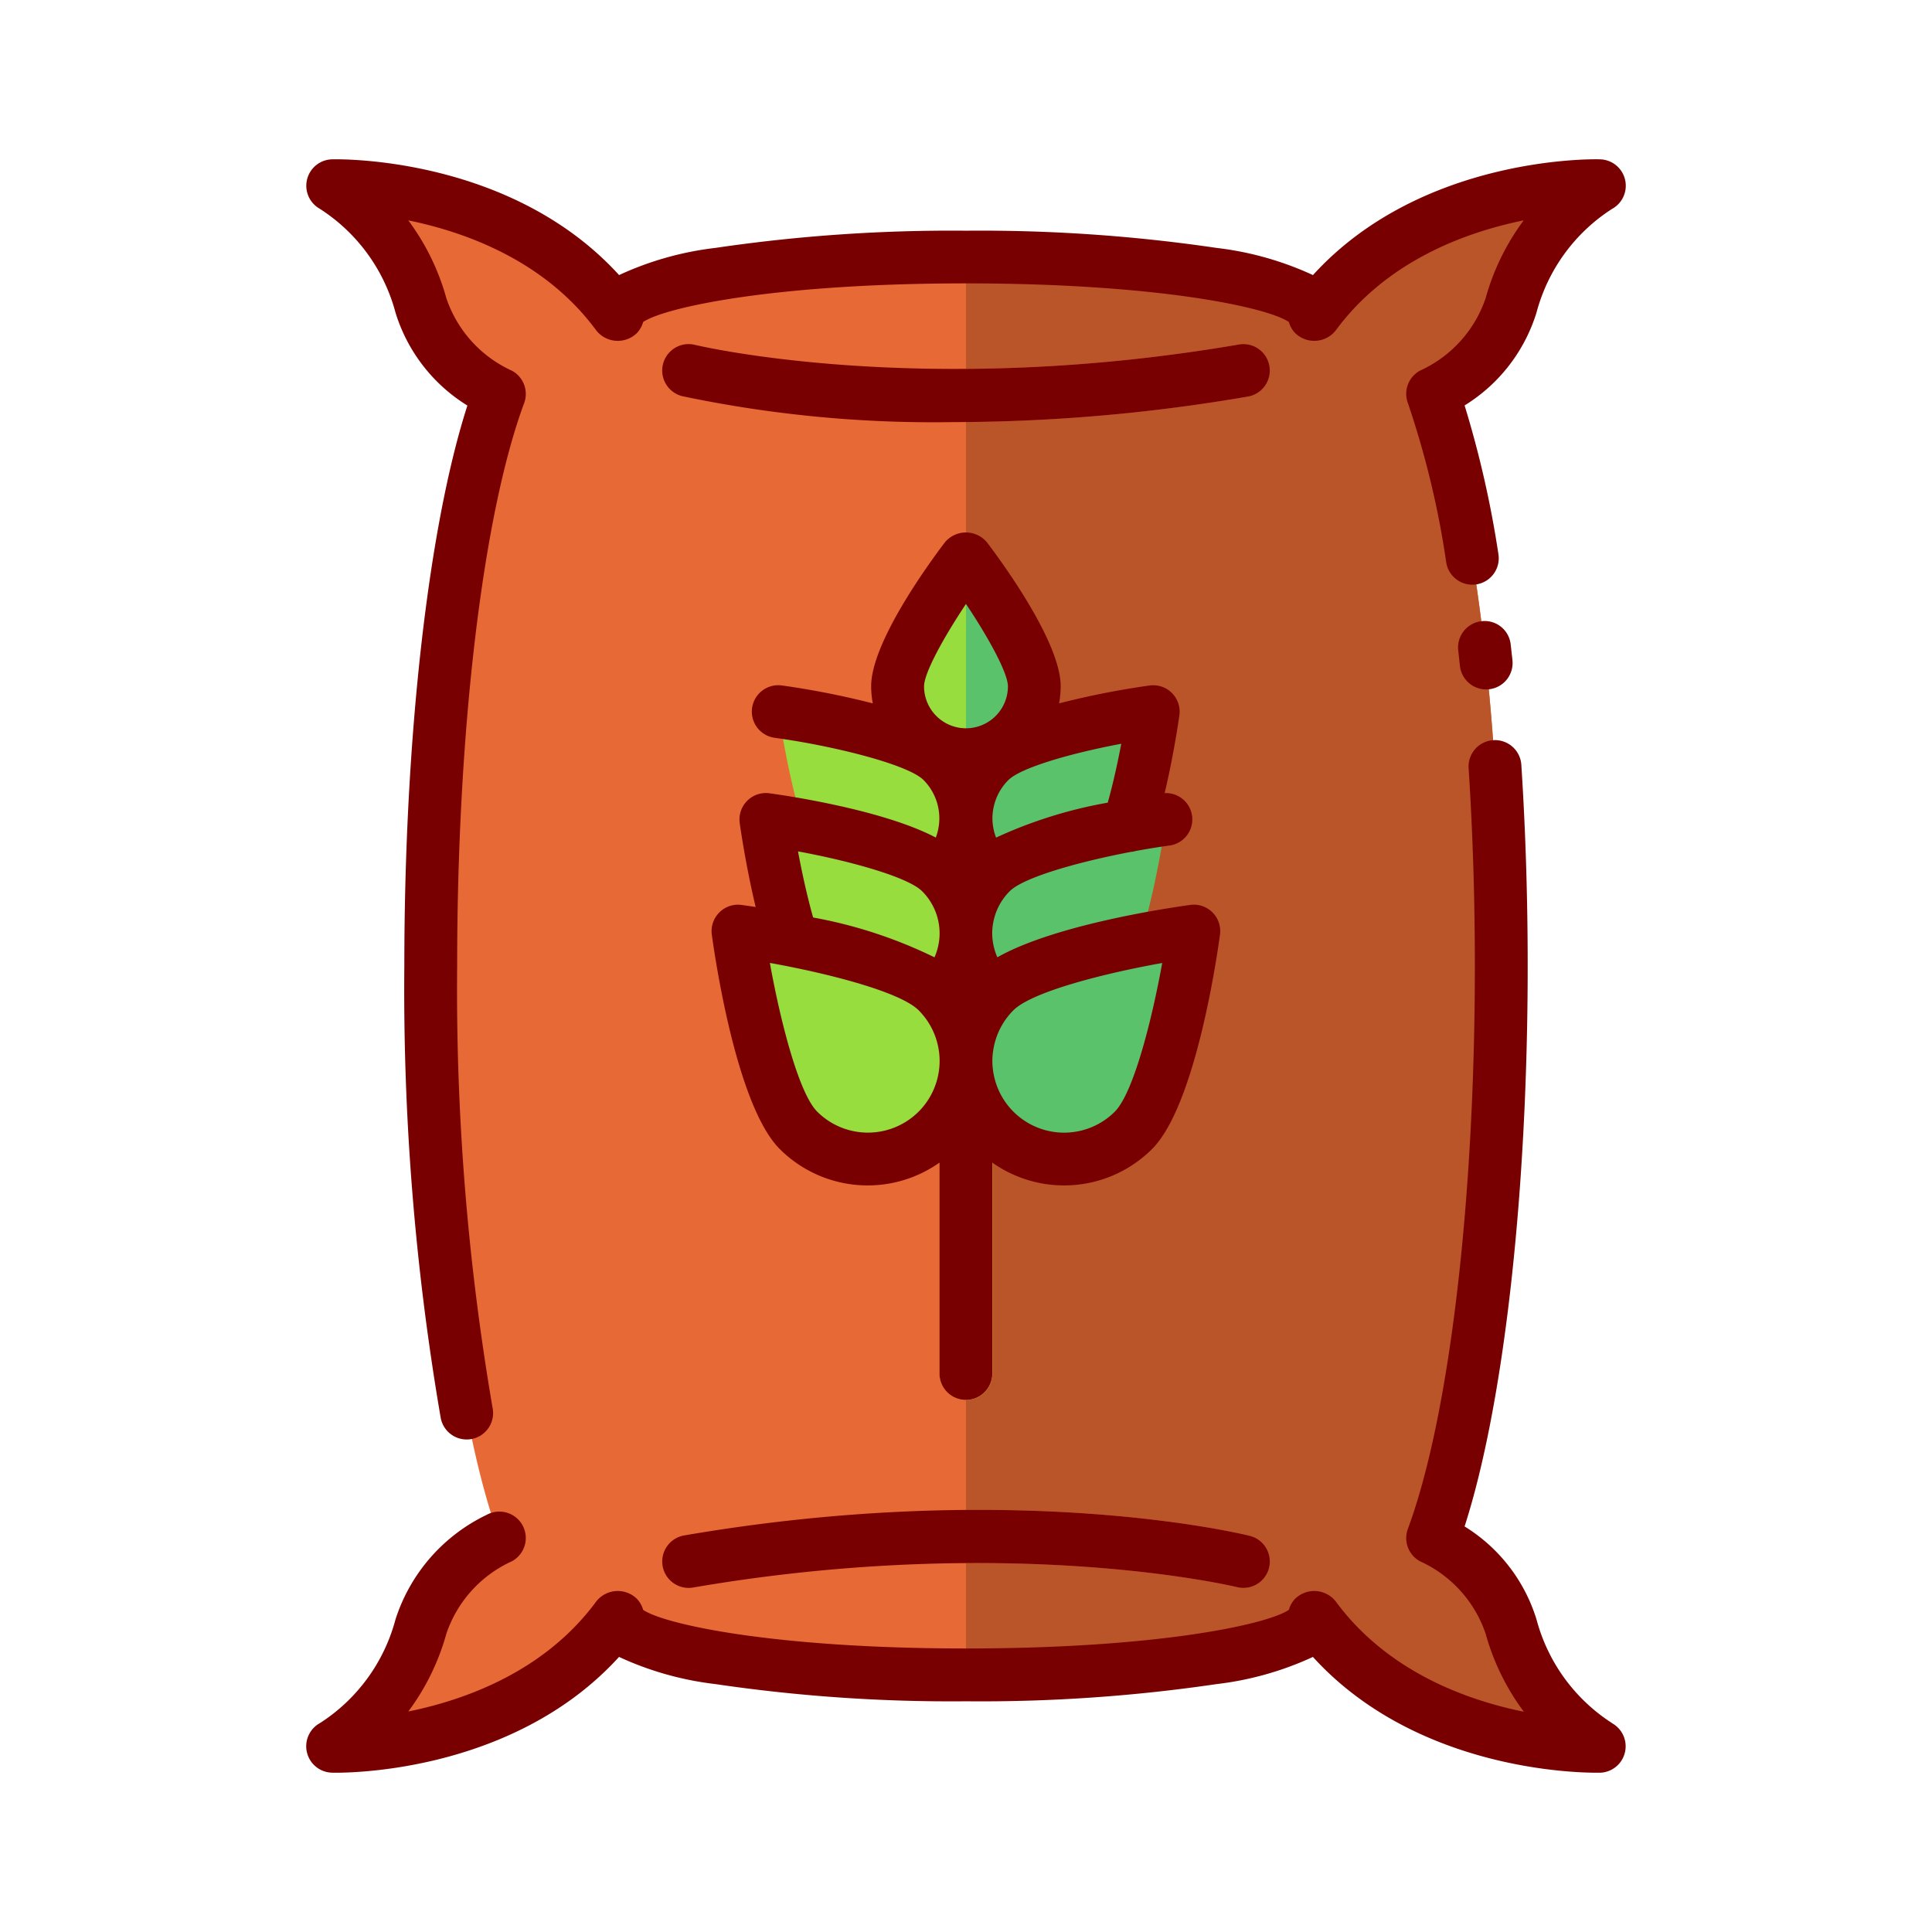 <svg id="Layer_1" data-name="Layer 1" xmlns="http://www.w3.org/2000/svg" viewBox="0 0 128 128"><title>WHEAT</title><path d="M100.112,107.771a10.019,10.019,0,0,0-5.2-5.87c2.709-7.309,4.547-21.54,4.547-37.9s-1.839-30.591-4.547-37.9a10.019,10.019,0,0,0,5.2-5.87,13.545,13.545,0,0,1,5.845-7.924S93.6,12,87.079,20.873h0c0-.009,0-.019,0-.028,0-2.1-10.333-3.81-23.079-3.81s-23.079,1.706-23.079,3.81c0,.009,0,.019,0,.028h0C34.4,12,22.043,12.305,22.043,12.305a13.545,13.545,0,0,1,5.845,7.924,10.019,10.019,0,0,0,5.2,5.87c-2.709,7.309-4.547,21.54-4.547,37.9s1.839,30.591,4.547,37.9a10.019,10.019,0,0,0-5.2,5.87,13.545,13.545,0,0,1-5.845,7.924s12.36.308,18.879-8.568h0c0,.009,0,.019,0,.028,0,2.1,10.333,3.81,23.079,3.81s23.079-1.706,23.079-3.81c0-.009,0-.019,0-.028h0c6.519,8.876,18.879,8.568,18.879,8.568A13.545,13.545,0,0,1,100.112,107.771Z" style="fill:#e76a36"/><path d="M100.112,20.229a13.545,13.545,0,0,1,5.845-7.924S93.6,12,87.079,20.873h0c0-.009,0-.018,0-.028,0-2.1-10.333-3.81-23.079-3.81h0v93.93h0c12.746,0,23.079-1.706,23.079-3.81,0-.009,0-.019,0-.028h0c6.519,8.876,18.879,8.568,18.879,8.568a13.545,13.545,0,0,1-5.845-7.924,10.019,10.019,0,0,0-5.2-5.87c2.709-7.309,4.547-21.54,4.547-37.9s-1.839-30.591-4.547-37.9A10.019,10.019,0,0,0,100.112,20.229Z" style="fill:#b95529"/><path d="M62.435,50.448A5.343,5.343,0,0,1,54.88,58c-2.086-2.086-3.293-10.849-3.293-10.849S60.349,48.362,62.435,50.448Z" style="fill:#96dd3d"/><path d="M65.565,50.448A5.343,5.343,0,0,0,73.121,58c2.086-2.086,3.293-10.849,3.293-10.849S67.651,48.362,65.565,50.448Z" style="fill:#59c26a"/><path d="M62.329,57.806a5.7,5.7,0,0,1-8.067,8.067c-2.228-2.228-3.516-11.583-3.516-11.583S60.1,55.579,62.329,57.806Z" style="fill:#96dd3d"/><path d="M65.671,57.806a5.7,5.7,0,0,0,8.067,8.067c2.228-2.228,3.516-11.583,3.516-11.583S67.9,55.579,65.671,57.806Z" style="fill:#59c26a"/><path d="M62.1,65.695A6.5,6.5,0,1,1,52.9,74.887c-2.538-2.538-4.007-13.2-4.007-13.2S59.558,63.156,62.1,65.695Z" style="fill:#96dd3d"/><path d="M65.9,65.695A6.5,6.5,0,0,0,75.1,74.887c2.538-2.538,4.007-13.2,4.007-13.2S68.442,63.156,65.9,65.695Z" style="fill:#59c26a"/><path d="M63.138,27.965A80.924,80.924,0,0,1,45.2,26.247a1.75,1.75,0,0,1,.839-3.4c.147.037,15,3.584,36.035-.025a1.75,1.75,0,0,1,.592,3.449A115.635,115.635,0,0,1,63.138,27.965Z" style="fill:#e76a36"/><path d="M45.623,105.2a1.75,1.75,0,0,1-.294-3.475c21.811-3.745,36.839-.129,37.467.026a1.75,1.75,0,0,1-.84,3.4c-.147-.038-15-3.587-36.035.025A1.721,1.721,0,0,1,45.623,105.2Z" style="fill:#e76a36"/><path d="M64,92.755A1.75,1.75,0,0,1,62.25,91V50a1.75,1.75,0,0,1,3.5,0V91A1.75,1.75,0,0,1,64,92.755Z" style="fill:#ffd92d"/><path d="M59.125,45.623a4.875,4.875,0,0,0,9.75,0C68.875,42.93,64,36.5,64,36.5S59.125,42.93,59.125,45.623Z" style="fill:#96dd3d"/><path d="M64,36.5v14h0a4.875,4.875,0,0,0,4.875-4.875C68.875,42.93,64,36.5,64,36.5Z" style="fill:#59c26a"/><path d="M98.15,41.157A1.75,1.75,0,0,0,96.612,43.1l.111,1.013a1.75,1.75,0,0,0,1.738,1.563,1.773,1.773,0,0,0,.189-.01,1.75,1.75,0,0,0,1.553-1.927l-.115-1.038A1.738,1.738,0,0,0,98.15,41.157Z" style="fill:#790000"/><path d="M106.8,114.159a11.747,11.747,0,0,1-5-6.859,11.051,11.051,0,0,0-4.767-6.169C99.624,93.089,101.213,79.1,101.213,64c0-4.554-.143-9.05-.423-13.361a1.75,1.75,0,0,0-3.492.228c.275,4.236.415,8.655.415,13.134,0,15.616-1.7,29.9-4.438,37.292a1.75,1.75,0,0,0,.809,2.148,8.134,8.134,0,0,1,4.344,4.8,15.616,15.616,0,0,0,2.531,5.166c-3.842-.78-9.065-2.683-12.469-7.316a1.814,1.814,0,0,0-2.713-.139,1.753,1.753,0,0,0-.389.706c-1.4.953-8.628,2.557-21.388,2.557s-20-1.605-21.39-2.558a1.757,1.757,0,0,0-.419-.736,1.811,1.811,0,0,0-2.681.17c-3.388,4.613-8.614,6.519-12.459,7.3a15.621,15.621,0,0,0,2.522-5.154,8.132,8.132,0,0,1,4.343-4.8,1.75,1.75,0,0,0-1.663-3.08A11.62,11.62,0,0,0,26.2,107.3a11.738,11.738,0,0,1-5,6.858A1.75,1.75,0,0,0,22,117.444c.5.019,11.853.2,19.013-7.669a20.987,20.987,0,0,0,6.384,1.8A107.3,107.3,0,0,0,64,112.715a107.32,107.32,0,0,0,16.6-1.139,20.978,20.978,0,0,0,6.384-1.8c6.69,7.353,17.04,7.671,18.779,7.671.121,0,.2,0,.234,0a1.75,1.75,0,0,0,.794-3.286Z" style="fill:#790000"/><path d="M21.2,13.841a11.746,11.746,0,0,1,5,6.859,11.054,11.054,0,0,0,4.766,6.169C28.376,34.91,26.788,48.9,26.788,64A167.52,167.52,0,0,0,29.2,93.948a1.751,1.751,0,0,0,1.717,1.422,1.772,1.772,0,0,0,.33-.031,1.751,1.751,0,0,0,1.391-2.047A163.926,163.926,0,0,1,30.288,64c0-15.616,1.7-29.906,4.438-37.292a1.751,1.751,0,0,0-.81-2.148,8.133,8.133,0,0,1-4.343-4.8A15.619,15.619,0,0,0,27.051,14.6c3.846.787,9.072,2.692,12.459,7.3a1.815,1.815,0,0,0,2.683.17,1.752,1.752,0,0,0,.418-.737c1.4-.953,8.625-2.558,21.389-2.558s19.994,1.6,21.39,2.558a1.754,1.754,0,0,0,.39.705,1.811,1.811,0,0,0,2.71-.139c3.388-4.612,8.613-6.518,12.46-7.3a15.621,15.621,0,0,0-2.522,5.154,8.133,8.133,0,0,1-4.344,4.8,1.75,1.75,0,0,0-.809,2.148,59.31,59.31,0,0,1,2.543,10.567,1.75,1.75,0,0,0,3.455-.561,68.134,68.134,0,0,0-2.24-9.846A11.051,11.051,0,0,0,101.8,20.7a11.737,11.737,0,0,1,5-6.858A1.75,1.75,0,0,0,106,10.556c-.514-.02-11.859-.195-19.014,7.669a20.978,20.978,0,0,0-6.384-1.8A107.32,107.32,0,0,0,64,15.285a107.3,107.3,0,0,0-16.6,1.139,20.987,20.987,0,0,0-6.384,1.8C33.854,10.358,22.51,10.541,22,10.556a1.75,1.75,0,0,0-.794,3.286Z" style="fill:#790000"/><path d="M47.66,60.45a1.749,1.749,0,0,0-.5,1.476c.258,1.877,1.691,11.386,4.5,14.2a8.243,8.243,0,0,0,10.583.9V91a1.75,1.75,0,0,0,3.5,0V77.026a8.245,8.245,0,0,0,10.584-.9c2.812-2.812,4.244-12.32,4.5-14.2a1.75,1.75,0,0,0-1.973-1.972c-1.631.224-9.023,1.338-12.777,3.47a3.934,3.934,0,0,1,.821-4.381c.9-.9,4.454-1.923,8.006-2.6a1.743,1.743,0,0,0,.339-.063c.759-.139,1.515-.262,2.24-.362a1.745,1.745,0,0,0-.322-3.472c.623-2.62.958-5.024.977-5.158a1.75,1.75,0,0,0-1.973-1.972,54.864,54.864,0,0,0-6,1.185,6.274,6.274,0,0,0,.108-1.135c0-2.866-3.738-8.022-4.884-9.534a1.812,1.812,0,0,0-2.789,0c-1.146,1.512-4.884,6.667-4.884,9.534a6.27,6.27,0,0,0,.108,1.135,54.863,54.863,0,0,0-6.005-1.185,1.75,1.75,0,1,0-.478,3.467c3.934.542,8.819,1.766,9.85,2.8A3.6,3.6,0,0,1,62,55.491c-3.413-1.8-9.618-2.741-11.02-2.934a1.75,1.75,0,0,0-1.972,1.972c.02.144.383,2.745,1.057,5.563-.394-.061-.719-.108-.934-.137A1.736,1.736,0,0,0,47.66,60.45Zm13.2,13.2a4.756,4.756,0,0,1-6.718,0c-1.208-1.208-2.424-5.9-3.135-9.853,3.953.71,8.642,1.925,9.853,3.135a4.751,4.751,0,0,1,0,6.718Zm13,0a4.75,4.75,0,1,1-6.719-6.717C68.35,65.723,73.04,64.508,77,63.8,76.284,67.75,75.069,72.439,73.859,73.649Zm-.469-20.471a30.032,30.032,0,0,0-7.4,2.315,3.571,3.571,0,0,1,.812-3.808c.83-.83,4.162-1.786,7.483-2.41C74.07,50.426,73.766,51.841,73.391,53.178ZM64,40.013c1.5,2.244,2.778,4.582,2.778,5.459a2.778,2.778,0,0,1-5.557,0C61.222,44.595,62.5,42.256,64,40.013ZM52.871,56.407c3.621.67,7.3,1.721,8.221,2.638a3.933,3.933,0,0,1,.821,4.38,30.748,30.748,0,0,0-8.042-2.639C53.447,59.278,53.106,57.675,52.871,56.407Z" style="fill:#790000"/><path d="M84.1,24.252a1.751,1.751,0,0,0-2.021-1.429c-21.039,3.61-35.888.062-36.035.025a1.75,1.75,0,0,0-.839,3.4,80.924,80.924,0,0,0,17.933,1.718,115.635,115.635,0,0,0,19.533-1.692A1.749,1.749,0,0,0,84.1,24.252Z" style="fill:#790000"/><path d="M43.9,103.748a1.75,1.75,0,0,0,1.723,1.455,1.721,1.721,0,0,0,.3-.026c21.038-3.613,35.888-.063,36.035-.025a1.75,1.75,0,0,0,.84-3.4c-.628-.155-15.656-3.771-37.467-.026A1.75,1.75,0,0,0,43.9,103.748Z" style="fill:#790000"/></svg>
